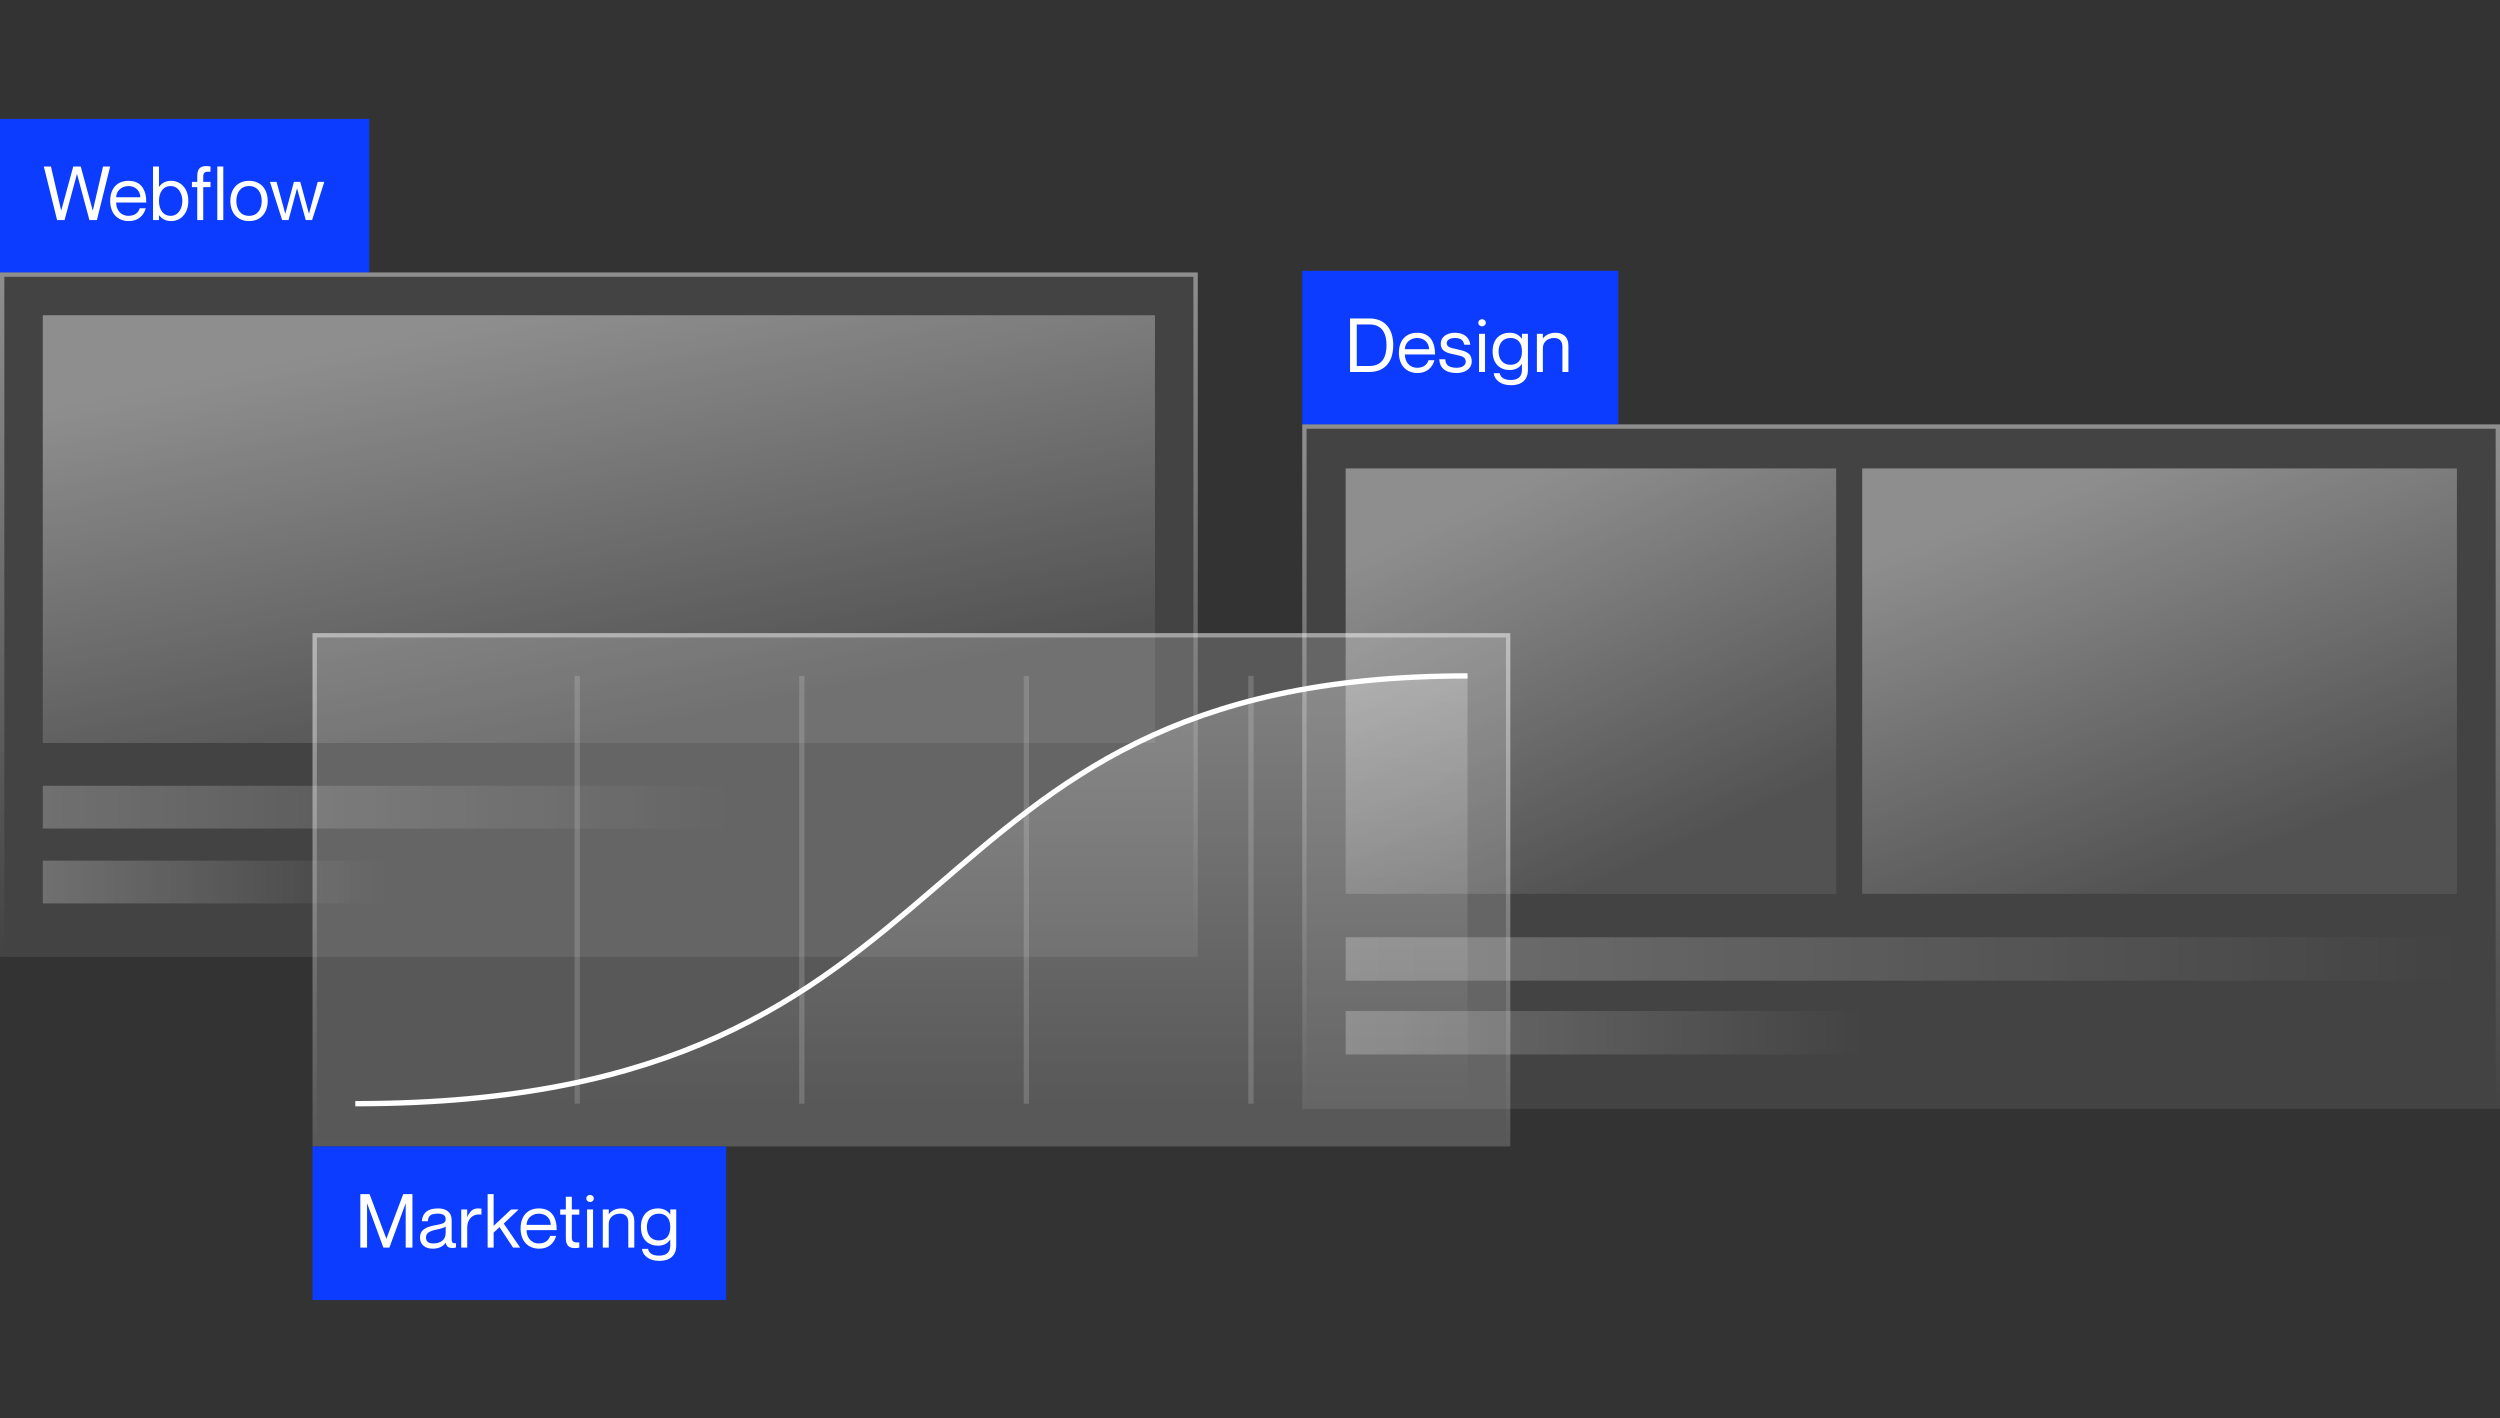 <svg width="564" height="320" viewBox="0 0 564 320" fill="none" xmlns="http://www.w3.org/2000/svg">
    <rect x="0" y="0" width="564" height="320" fill="#333333" stroke="none"/>
    <rect width="83.301" height="34.651" transform="translate(0 26.818)" fill="#0B3CFF" />
    <path
        d="M9.887 37.568H11.491L13.788 47.464H13.822L16.524 37.568H18.213L20.915 47.464H20.949L23.245 37.568H24.85L21.861 49.643H20.172L17.385 39.29H17.352L14.565 49.643H12.876L9.887 37.568ZM29.009 48.697C30.731 48.697 31.373 47.582 31.525 46.991H32.876C32.437 48.596 31.204 49.879 29.059 49.879C26.442 49.879 24.854 48.038 24.854 45.336C24.854 42.465 26.476 40.793 28.992 40.793C31.694 40.793 33.011 42.634 33.011 45.691H26.205C26.205 47.245 27.134 48.697 29.009 48.697ZM28.992 41.975C27.371 41.975 26.205 43.124 26.205 44.509H31.66C31.66 43.124 30.613 41.975 28.992 41.975ZM38.605 40.793C40.766 40.793 42.489 42.499 42.489 45.336C42.489 48.173 40.766 49.879 38.605 49.879C37.22 49.879 36.409 49.237 35.903 48.579H35.869V49.643H34.518V37.568H35.869V42.144H35.903C36.409 41.401 37.22 40.793 38.605 40.793ZM38.47 48.697C40.243 48.697 41.138 47.025 41.138 45.336C41.138 43.648 40.243 41.975 38.47 41.975C36.865 41.975 35.869 43.31 35.869 45.336C35.869 47.363 36.865 48.697 38.47 48.697ZM47.487 38.75C46.339 38.665 45.849 38.834 45.849 39.814V41.03H47.487V42.212H45.849V49.643H44.498V42.212H43.299V41.03H44.498V39.679C44.498 37.922 45.376 37.466 46.525 37.466C46.829 37.466 47.184 37.5 47.487 37.568V38.75ZM49.024 37.568H50.375V49.643H49.024V37.568ZM56.189 49.879C53.555 49.879 51.967 48.022 51.967 45.336C51.967 42.651 53.555 40.793 56.189 40.793C58.807 40.793 60.395 42.651 60.395 45.336C60.395 48.022 58.807 49.879 56.189 49.879ZM56.189 48.697C58.114 48.697 59.043 47.177 59.043 45.336C59.043 43.495 58.114 41.975 56.189 41.975C54.247 41.975 53.318 43.495 53.318 45.336C53.318 47.177 54.247 48.697 56.189 48.697ZM60.901 41.03H62.388L64.347 48.173H64.38L66.306 41.03H67.741L69.683 48.173H69.717L71.676 41.03H73.162L70.409 49.643H68.974L67.032 42.533H66.998L65.09 49.643H63.654L60.901 41.03Z"
        fill="white" />
    <rect y="61.468" width="270.213" height="154.407" fill="white" fill-opacity="0.08" />
    <rect x="0.49" y="61.958" width="269.234" height="153.428" stroke="url(#paint0_linear_2530_9830)"
        stroke-opacity="0.4" stroke-width="0.979" />
    <rect x="9.65" y="71.119" width="250.912" height="96.505" fill="url(#paint1_linear_2530_9830)" />
    <rect opacity="0.24" x="9.65" y="177.273" width="154.407" height="9.65"
        fill="url(#paint2_linear_2530_9830)" />
    <rect opacity="0.24" x="9.65" y="194.162" width="77.204" height="9.65"
        fill="url(#paint3_linear_2530_9830)" />
    <rect width="71.301" height="34.651" transform="translate(293.787 61.093)" fill="#0B3CFF" />
    <path
        d="M304.569 83.918V71.843H308.943C312.27 71.843 314.314 74.004 314.314 77.889C314.314 81.773 312.27 83.918 308.943 83.918H304.569ZM306.089 73.194V82.567H308.943C312.017 82.567 312.794 80.253 312.794 77.889C312.794 75.525 312.017 73.194 308.943 73.194H306.089ZM319.745 82.972C321.467 82.972 322.109 81.858 322.261 81.266H323.612C323.173 82.871 321.94 84.154 319.795 84.154C317.178 84.154 315.59 82.314 315.59 79.612C315.59 76.74 317.211 75.069 319.728 75.069C322.43 75.069 323.747 76.909 323.747 79.966H316.941C316.941 81.52 317.87 82.972 319.745 82.972ZM319.728 76.251C318.107 76.251 316.941 77.399 316.941 78.784H322.396C322.396 77.399 321.349 76.251 319.728 76.251ZM328.75 78.801C330.286 79.172 332.026 79.426 332.026 81.554C332.026 83.124 330.59 84.154 328.631 84.154C325.997 84.154 324.781 82.905 324.696 81.047H326.048C326.132 82.01 326.47 82.972 328.631 82.972C330.101 82.972 330.675 82.212 330.675 81.638C330.675 80.388 329.543 80.321 328.311 80.017C326.993 79.696 325.034 79.544 325.034 77.517C325.034 76.166 326.233 75.069 328.26 75.069C330.405 75.069 331.553 76.284 331.688 77.771H330.337C330.202 77.112 329.881 76.251 328.26 76.251C327.044 76.251 326.385 76.74 326.385 77.416C326.385 78.429 327.551 78.514 328.75 78.801ZM334.348 73.633C333.977 73.633 333.504 73.346 333.504 72.822C333.504 72.299 333.977 72.012 334.348 72.012C334.737 72.012 335.193 72.299 335.193 72.822C335.193 73.346 334.737 73.633 334.348 73.633ZM333.673 75.305H335.024V83.918H333.673V75.305ZM343.349 75.305H344.7V83.445C344.7 85.742 343.248 86.907 340.883 86.907C338.519 86.907 337.117 85.657 336.982 84.188H338.333C338.502 85.066 339.212 85.725 340.816 85.725C342.42 85.725 343.349 85.033 343.349 83.428V82.128H343.315C342.809 82.871 341.998 83.479 340.579 83.479C338.452 83.479 336.729 82.111 336.729 79.274C336.729 76.436 338.452 75.069 340.579 75.069C341.998 75.069 342.809 75.71 343.315 76.369H343.349V75.305ZM340.748 82.297C342.353 82.297 343.349 81.3 343.349 79.274C343.349 77.247 342.353 76.251 340.748 76.251C338.975 76.251 338.08 77.585 338.08 79.274C338.08 80.963 338.975 82.297 340.748 82.297ZM350.944 75.069C352.515 75.069 353.832 75.93 353.832 77.906V83.918H352.481V78.243C352.481 77.129 351.958 76.251 350.607 76.251C349.087 76.251 348.073 77.213 348.073 78.547V83.918H346.722V75.305H348.073V76.335H348.107C348.563 75.727 349.475 75.069 350.944 75.069Z"
        fill="white" />
    <rect x="293.787" y="95.743" width="270.213" height="154.407" fill="white" fill-opacity="0.08" />
    <rect x="294.277" y="96.233" width="269.234" height="153.428" stroke="url(#paint4_linear_2530_9830)"
        stroke-opacity="0.4" stroke-width="0.979" />
    <rect x="303.581" y="105.679" width="110.66" height="95.97" fill="url(#paint5_linear_2530_9830)" />
    <rect x="420.116" y="105.679" width="134.163" height="95.97" fill="url(#paint6_linear_2530_9830)" />
    <rect opacity="0.24" x="303.581" y="211.442" width="250.698" height="9.793" fill="url(#paint7_linear_2530_9830)" />
    <rect opacity="0.24" x="303.581" y="228.09" width="116.536" height="9.793" fill="url(#paint8_linear_2530_9830)" />
    <rect x="70.509" y="142.835" width="270.213" height="115.806" fill="white" fill-opacity="0.18" />
    <rect x="70.998" y="143.325" width="269.234" height="114.826" stroke="url(#paint9_linear_2530_9830)"
        stroke-opacity="0.4" stroke-width="0.979" />
    <line opacity="0.2" x1="130.221" y1="152.486" x2="130.221" y2="248.99" stroke="#E3E5E8" stroke-width="1.206" />
    <line opacity="0.2" x1="180.886" y1="152.486" x2="180.886" y2="248.99" stroke="#E3E5E8" stroke-width="1.206" />
    <line opacity="0.2" x1="231.551" y1="152.486" x2="231.551" y2="248.99" stroke="#E3E5E8" stroke-width="1.206" />
    <line opacity="0.2" x1="282.216" y1="152.486" x2="282.216" y2="248.99" stroke="#E3E5E8" stroke-width="1.206" />
    <path d="M331.072 152.486C198.949 152.486 225.01 248.99 80.16 248.99H331.072V152.486Z"
        fill="url(#paint10_linear_2530_9830)" fill-opacity="0.24" />
    <path d="M80.16 248.99C225.01 248.99 198.949 152.486 331.072 152.486" stroke="white" stroke-width="1.206" />
    <rect width="93.301" height="34.651" transform="translate(70.509 258.641)" fill="#0B3CFF" />
    <path
        d="M81.291 281.466V269.391H83.368L87.151 279.423H87.185L90.968 269.391H93.045V281.466H91.525V271.536H91.491L87.843 281.466H86.492L82.844 271.536H82.811V281.466H81.291ZM100.545 275.049C100.545 274.373 100.173 273.799 98.788 273.799C97.15 273.799 96.61 274.272 96.525 275.522H95.174C95.259 273.867 96.289 272.617 98.788 272.617C100.426 272.617 101.896 273.259 101.896 275.336V279.524C101.896 280.2 102.014 280.571 102.875 280.47V281.416C102.521 281.534 102.335 281.551 102.082 281.551C101.271 281.551 100.781 281.331 100.545 280.385H100.511C99.971 281.196 99.008 281.703 97.589 281.703C95.85 281.703 94.752 280.706 94.752 279.254C94.752 277.295 96.204 276.788 98.434 276.366C99.886 276.096 100.545 275.91 100.545 275.049ZM97.724 280.521C99.329 280.521 100.545 279.794 100.545 278.139V276.704C100.291 276.957 99.464 277.194 98.552 277.379C96.88 277.734 96.103 278.156 96.103 279.186C96.103 280.031 96.61 280.521 97.724 280.521ZM107.82 272.617C108.14 272.617 108.377 272.634 108.613 272.668V274.019H108.58C106.705 273.715 105.405 275.032 105.405 276.873V281.466H104.053V272.853H105.405V274.559H105.438C105.894 273.427 106.587 272.617 107.82 272.617ZM110.011 269.391H111.362V276.552L115.314 272.853H117.003L113.642 276.045L117.358 281.466H115.753L112.696 276.839L111.362 278.072V281.466H110.011V269.391ZM121.596 280.521C123.319 280.521 123.961 279.406 124.113 278.815H125.464C125.025 280.419 123.792 281.703 121.647 281.703C119.029 281.703 117.442 279.862 117.442 277.16C117.442 274.289 119.063 272.617 121.579 272.617C124.282 272.617 125.599 274.458 125.599 277.514H118.793C118.793 279.068 119.722 280.521 121.596 280.521ZM121.579 273.799C119.958 273.799 118.793 274.947 118.793 276.332H124.248C124.248 274.947 123.201 273.799 121.579 273.799ZM130.69 274.035H129.001V279.22C129.001 280.2 129.541 280.369 130.69 280.284V281.466C130.386 281.534 130.031 281.568 129.676 281.568C128.528 281.568 127.65 281.112 127.65 279.355V274.035H126.383V272.853H127.65V269.982H129.001V272.853H130.69V274.035ZM133.116 271.181C132.744 271.181 132.271 270.894 132.271 270.371C132.271 269.847 132.744 269.56 133.116 269.56C133.504 269.56 133.96 269.847 133.96 270.371C133.96 270.894 133.504 271.181 133.116 271.181ZM132.44 272.853H133.791V281.466H132.44V272.853ZM140.208 272.617C141.779 272.617 143.096 273.478 143.096 275.454V281.466H141.745V275.792C141.745 274.677 141.222 273.799 139.871 273.799C138.351 273.799 137.337 274.762 137.337 276.096V281.466H135.986V272.853H137.337V273.883H137.371C137.827 273.275 138.739 272.617 140.208 272.617ZM151.208 272.853H152.559V280.993C152.559 283.29 151.107 284.456 148.742 284.456C146.378 284.456 144.976 283.206 144.841 281.737H146.192C146.361 282.615 147.07 283.273 148.675 283.273C150.279 283.273 151.208 282.581 151.208 280.977V279.676H151.174C150.668 280.419 149.857 281.027 148.438 281.027C146.31 281.027 144.588 279.659 144.588 276.822C144.588 273.985 146.31 272.617 148.438 272.617C149.857 272.617 150.668 273.259 151.174 273.917H151.208V272.853ZM148.607 279.845C150.212 279.845 151.208 278.849 151.208 276.822C151.208 274.795 150.212 273.799 148.607 273.799C146.834 273.799 145.939 275.133 145.939 276.822C145.939 278.511 146.834 279.845 148.607 279.845Z"
        fill="white" />
    <defs>
        <linearGradient id="paint0_linear_2530_9830" x1="135.106" y1="61.468" x2="135.106" y2="215.875"
            gradientUnits="userSpaceOnUse">
            <stop stop-color="white" />
            <stop offset="1" stop-color="white" stop-opacity="0" />
        </linearGradient>
        <linearGradient id="paint1_linear_2530_9830" x1="111.639" y1="71.403" x2="131.225" y2="167.374"
            gradientUnits="userSpaceOnUse">
            <stop stop-color="white" stop-opacity="0.4" />
            <stop offset="1" stop-color="white" stop-opacity="0.08" />
        </linearGradient>
        <linearGradient id="paint2_linear_2530_9830" x1="9.793" y1="182.063" x2="164.521" y2="182.063"
            gradientUnits="userSpaceOnUse">
            <stop stop-color="white" />
            <stop offset="1" stop-color="white" stop-opacity="0" />
        </linearGradient>
        <linearGradient id="paint3_linear_2530_9830" x1="9.722" y1="198.951" x2="87.086" y2="198.951"
            gradientUnits="userSpaceOnUse">
            <stop stop-color="white" />
            <stop offset="1" stop-color="white" stop-opacity="0" />
        </linearGradient>
        <linearGradient id="paint4_linear_2530_9830" x1="428.894" y1="95.743" x2="428.894" y2="250.151"
            gradientUnits="userSpaceOnUse">
            <stop stop-color="white" />
            <stop offset="1" stop-color="white" stop-opacity="0" />
        </linearGradient>
        <linearGradient id="paint5_linear_2530_9830" x1="348.561" y1="105.962" x2="386.314" y2="188.003"
            gradientUnits="userSpaceOnUse">
            <stop stop-color="white" stop-opacity="0.4" />
            <stop offset="1" stop-color="white" stop-opacity="0.08" />
        </linearGradient>
        <linearGradient id="paint6_linear_2530_9830" x1="474.649" y1="105.962" x2="507.631" y2="192.857"
            gradientUnits="userSpaceOnUse">
            <stop stop-color="white" stop-opacity="0.4" />
            <stop offset="1" stop-color="white" stop-opacity="0.08" />
        </linearGradient>
        <linearGradient id="paint7_linear_2530_9830" x1="303.812" y1="216.302" x2="555.031" y2="216.302"
            gradientUnits="userSpaceOnUse">
            <stop stop-color="white" />
            <stop offset="1" stop-color="white" stop-opacity="0" />
        </linearGradient>
        <linearGradient id="paint8_linear_2530_9830" x1="303.688" y1="232.95" x2="420.466" y2="232.95"
            gradientUnits="userSpaceOnUse">
            <stop stop-color="white" />
            <stop offset="1" stop-color="white" stop-opacity="0" />
        </linearGradient>
        <linearGradient id="paint9_linear_2530_9830" x1="205.615" y1="142.835" x2="205.615" y2="258.641"
            gradientUnits="userSpaceOnUse">
            <stop stop-color="white" />
            <stop offset="1" stop-color="white" stop-opacity="0" />
        </linearGradient>
        <linearGradient id="paint10_linear_2530_9830" x1="205.616" y1="152.486" x2="205.616" y2="248.99"
            gradientUnits="userSpaceOnUse">
            <stop stop-color="white" />
            <stop offset="1" stop-color="white" stop-opacity="0" />
        </linearGradient>
    </defs>
</svg>